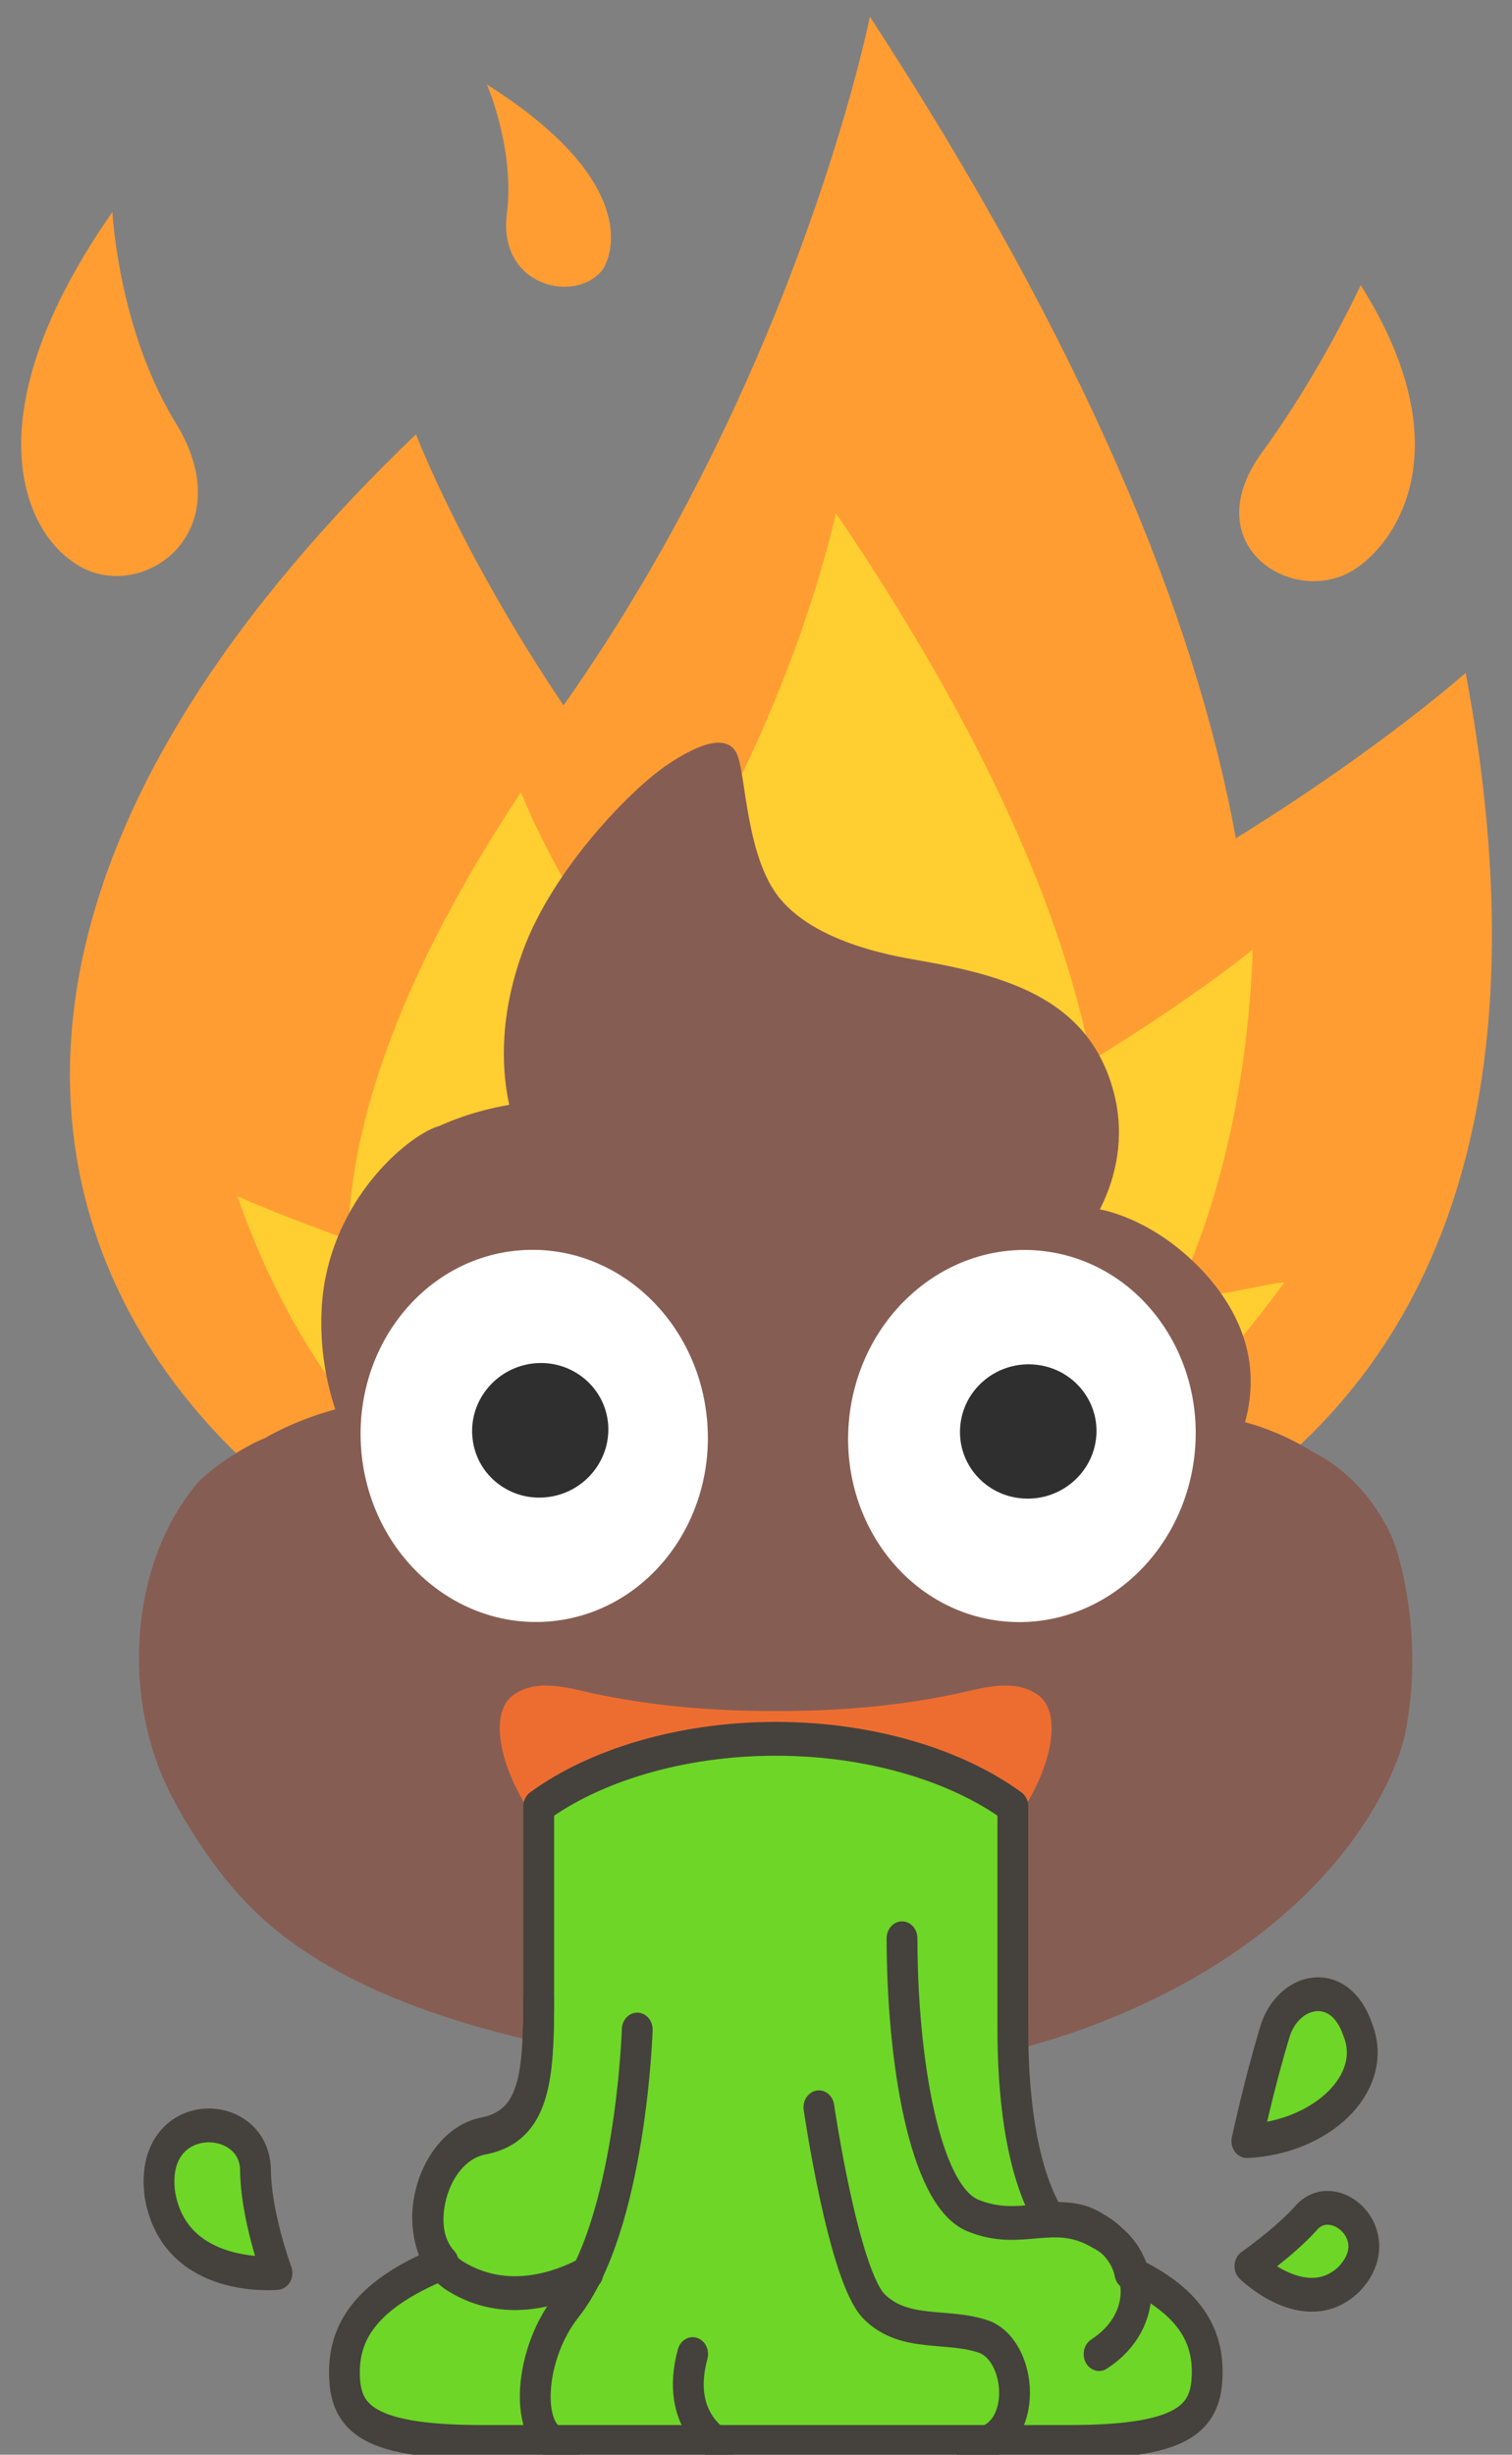 <?xml version="1.0" encoding="UTF-8" standalone="no"?>
<svg xmlns="http://www.w3.org/2000/svg" xmlns:xlink="http://www.w3.org/1999/xlink" id="svg1084" width="135" height="219" version="1.1">
  <rect width="100%" height="100%" fill="#808080" stroke="none"/>
  <defs>
    <path id="path20" d="M0 38h38V0H0Z"/>
    <path id="path32" d="M18.583 27.833c-2.957-.231-5.666 2.542-4.666 7.042-3.239-2.386-3.332-6.403-2.333-9 1.041-2.708-.042-4.958-2.584-5.208-2.839-.28-4.416 3.042-2.962 8.333C3.52 26.035 2 22.195 2 18 2 8.611 9.611 1 19 1s17 7.611 17 17c0 2.063-.367 4.039-1.04 5.868-.46-5.388-3.333-8.157-6.335-6.868-2.812 1.208-.917 5.917-.777 8.164.236 3.809-.012 8.169-6.931 11.794 2.875-5.499.333-8.917-2.334-9.125"/>
  </defs>
  <defs id="defs1088">
    <clipPath id="clipPath18">
      <use xlink:href="#path20"/>
    </clipPath>
    <clipPath id="clipPath30">
      <use xlink:href="#path32"/>
    </clipPath>
    <clipPath id="clipPath18-9">
      <use xlink:href="#path20" id="path20-3"/>
    </clipPath>
    <clipPath id="clipPath30-2">
      <use xlink:href="#path32" id="path32-5"/>
    </clipPath>
    <clipPath id="clipPath18-6">
      <use xlink:href="#path20" id="path20-6"/>
    </clipPath>
    <clipPath id="clipPath30-7">
      <use xlink:href="#path32" id="path32-6"/>
    </clipPath>
  </defs>
  <g id="layer3" transform="translate(0 91)">
    <g id="g1940" transform="matrix(2.533 0 0 2.419 -13.519 -94.347)">
      <path id="path1911" fill="#ff9d33" d="M57 26.2s-3 2.8-8.1 6.1C47.5 24.2 43.6 14.2 36 2c0 0-2.5 13.1-10.8 25.4-3.6-5.6-5.2-10-5.2-10C-6 43.5 15.6 62 29.2 62c17.4 0 32.7-8.4 27.8-35.8"/>
      <path id="path1913" fill="#ffce31" d="M46.7 49.4c1.5-3.3 2.6-7.6 2.8-13 0 0-2.1 1.8-5.7 4.1-1-5.4-3.7-12-9-20.2 0 0-1.7 8.7-7.5 17-2.5-3.7-3.6-6.7-3.6-6.7-4.3 6.8-6 12.2-6.1 16.5-2.4-.9-3.9-1.6-3.9-1.6 4.1 12.2 12.6 14.9 16.4 14.9 6.8 0 13.7-2 20.5-11.7 0-.1-1.5.3-3.9.7"/>
      <path id="path1915" fill="#ffdf85" d="M21.9 43.9s2.8 3.8 4.9 2.9c0 0 4-6.3 9.8-9.8 0 0-1.2 9.6.2 11.3 1.8 2.3 6.7-2.5 6.7-2.5 0 5.7-6.2 12.8-11.8 12.8-5.4 0-13.2-6.2-9.8-14.7"/>
      <g id="g1923" fill="#ff9d33">
        <path id="path1917" d="M49.8 18.1c2.1-3 3.5-6.2 3.5-6.2 3.5 5.8 1.4 9.3-.1 10.4-2.1 1.6-5.8-.7-3.4-4.2"/>
        <path id="path1919" d="M11.6 17.1c-2.1-3.5-2.3-7.9-2.3-7.9-5 7.5-3.1 11.7-1.4 12.9 2.2 1.7 6-.9 3.7-5"/>
        <path id="path1921" d="M23.2 9.3c.3-2.4-.7-4.8-.7-4.8 4.7 3.1 4.7 5.7 4.1 6.8-.9 1.3-3.7.7-3.4-2"/>
      </g>
    </g>
  </g>
  <g id="layer1" display="inline" transform="translate(0 91)">
    <g id="图层_2-6" transform="translate(5.257 -29.29)">
      <g id="g1081-7">
        <path id="path1063-5" fill="#865d53" d="M118.89 75.13c-1.31-2.72-3.46-5.53-6.97-7.33-2.37-1.48-4.57-2.24-6.01-2.63 1.53-5.6-.64-10.06-3.69-13.39-4.53-4.88-9.27-5.59-9.27-5.59h-.01c1.56-3.03 2.15-6.54 1.36-9.99-1-4.26-3.29-6.94-6.31-8.73-3.09-1.83-6.91-2.73-10.83-3.43-1.88-.34-9.81-1.45-13.1-6-2.65-3.69-2.73-10.33-3.45-12.32-.77-2.05-3.38-1.15-6.23.76-3.33 2.22-10.23 9.35-12.89 16.49-2.03 5.47-2.08 10.21-1.28 13.89-3.29.55-5.76 1.66-6.23 1.88-.16.05-.32.1-.49.17-3.01 1.24-9.43 7.02-10.01 15.85-.2 3.14.21 6.31 1.2 9.26-3.94 1.1-6.22 2.54-6.26 2.57-2 .75-5.18 2.95-6.15 4.13-1.97 2.38-3.34 5.21-4.15 8.18C6.35 85.36 7 92.71 10.14 98.67c1.74 3.31 4.12 6.83 6.74 9.52 8.55 8.79 23.31 12.11 34.96 14.03 14.19 2.34 29.05 1.52 42.33-3.97 19.92-8.22 25.22-21.44 26-25.17 1.75-8.31-.37-16.08-1.28-17.95z"/>
        <g id="g1077-6">
          <g id="g1069-7">
            <ellipse id="ellipse1065-2" cx="85.95" cy="66.39" fill="#fff" rx="16.61" ry="15.5" transform="matrix(.111 -.994 .994 .111 10.453 144.471)"/>
            <path id="path1067-7" fill="#2f2f2f" d="M92.63 66.36c-.23 3.3-3.14 5.82-6.49 5.62-3.36-.19-5.9-3.04-5.67-6.34.22-3.31 3.12-5.82 6.48-5.62 3.36.19 5.91 3.04 5.68 6.34"/>
          </g>
          <g id="g1075-9">
            <ellipse id="ellipse1071-1" cx="42.46" cy="66.4" fill="#fff" rx="15.5" ry="16.61" transform="matrix(.997 -.075 .075 .997 -4.871 3.38)"/>
            <path id="path1073-0" fill="#2f2f2f" d="M49.02 65.13c.38 3.29-2.01 6.3-5.34 6.72-3.34.43-6.36-1.9-6.74-5.18-.4-3.29 1.99-6.3 5.33-6.73 3.33-.42 6.36 1.91 6.75 5.19"/>
          </g>
        </g>
        <path id="path1079-9" fill="#ed6d31" d="M87.35 89.46c-2.22-1.5-5.02-.51-7.49 0-6.9 1.42-12.95 1.48-15.86 1.48s-8.96-.06-15.86-1.48c-2.47-.51-5.27-1.5-7.49 0-2.82 1.9-.74 8.74 3.7 13.36 2.68 2.79 9.07 8.21 19.66 8.21 10.58 0 16.97-5.42 19.66-8.21 4.42-4.62 6.5-11.45 3.68-13.36z"/>
      </g>
    </g>
  </g>
  <g id="layer4" display="inline" transform="translate(0 91)">
    <g id="XMLID_733_" transform="matrix(2.749 0 0 3.016 118.441 -52.355)">
      <g id="g2035" transform="translate(-41.888 14.022)">
        <path id="XMLID_335_" fill="#6dd627" d="M32.9 38.8c.5 0 1 0 1.5.3.6.3 1 .8 1.1 1.3 2.1.9 2.6 2 2.5 3.2-.1 1.2-1 1.8-4.5 1.8h-19c-3.5 0-4.4-.6-4.5-1.8-.1-1.3.5-2.5 3.2-3.5-1.1-1.1-.3-3.5 1.3-3.8 1.7-.3 1.8-1.8 1.8-4.1v-5.6c1.8-1.2 4.6-2 7.7-2 3.1 0 5.9.8 7.7 2v6.6c0 1.7.2 4.1 1.2 5.6z"/>
        <path id="XMLID_334_" fill="none" stroke="#45413c" stroke-linecap="round" stroke-linejoin="round" stroke-miterlimit="10" d="M32.9 38.8c.5 0 1 0 1.5.3.6.3 1 .8 1.1 1.3 2.1.9 2.6 2 2.5 3.2-.1 1.2-1 1.8-4.5 1.8h-19c-3.5 0-4.4-.6-4.5-1.8-.1-1.3.5-2.5 3.2-3.5-1.1-1.1-.3-3.5 1.3-3.8 1.7-.3 1.8-1.8 1.8-4.1v-5.6c1.8-1.2 4.6-2 7.7-2 3.1 0 5.9.8 7.7 2v6.6c0 1.7.2 4.1 1.2 5.6z" class="st4"/>
        <path id="XMLID_1698_" fill="none" stroke="#45413c" stroke-linecap="round" stroke-linejoin="round" stroke-miterlimit="10" d="M28.1 30.5c0 3.5.7 7.6 2.3 8.2 1.6.6 2.6-.3 4.1.5 1.5.7 1.7 2.6 0 3.6" class="st4"/>
        <path id="XMLID_1697_" fill="none" stroke="#45413c" stroke-linecap="round" stroke-linejoin="round" stroke-miterlimit="10" d="M16.3 32.3c0 2.3-.1 3.8-1.8 4.1-1.8.3-2.5 3.2-.9 4.1 1.6.9 3.3.4 4.3-.1" class="st4"/>
        <path id="XMLID_1678_" fill="none" stroke="#45413c" stroke-linecap="round" stroke-linejoin="round" stroke-miterlimit="10" d="M19.5 33.2s-.2 5.8-2.3 8.2c-1.3 1.5-1.4 4.1 0 4.1" class="st4"/>
        <path id="XMLID_1677_" fill="none" stroke="#45413c" stroke-linecap="round" stroke-linejoin="round" stroke-miterlimit="10" d="M25.4 35.5s.8 5 1.8 5.9c1 .9 2.4.5 3.6.9 1.3.5 1.4 3.2-.5 3.2" class="st4"/>
        <path id="XMLID_1676_" fill="none" stroke="#45413c" stroke-linecap="round" stroke-linejoin="round" stroke-miterlimit="10" d="M22.2 45.5s-1.5-.7-.9-2.7" class="st4"/>
        <path id="XMLID_1675_" fill="#6dd627" stroke="#45413c" stroke-linecap="round" stroke-linejoin="round" stroke-miterlimit="10" d="M39.3 36.5s.4-1.7.9-3.2c.4-1.3 2.1-1.7 2.7-.1.7 1.6-1.2 3.2-3.6 3.3z" class="st48"/>
        <path id="XMLID_1674_" fill="#6dd627" stroke="#45413c" stroke-linecap="round" stroke-linejoin="round" stroke-miterlimit="10" d="M39.4 40.2s1.1-.7 1.8-1.4c.9-1 2.8.5 1.4 1.8-1.4 1.2-3.2-.4-3.2-.4z" class="st48"/>
        <path id="XMLID_1673_" fill="#6dd627" stroke="#45413c" stroke-linecap="round" stroke-linejoin="round" stroke-miterlimit="10" d="M7.8 40.4s-.7-1.7-.7-3.1c-.1-1.8-3.5-1.8-3.1.8.5 2.6 3.8 2.3 3.8 2.3z" class="st48"/>
      </g>
    </g>
  </g>
  <style id="style2009" type="text/css">
    .st4,.st48{fill:none;stroke:#45413c;stroke-linecap:round;stroke-linejoin:round;stroke-miterlimit:10}.st48{fill:#6dd627}
  </style>
</svg>